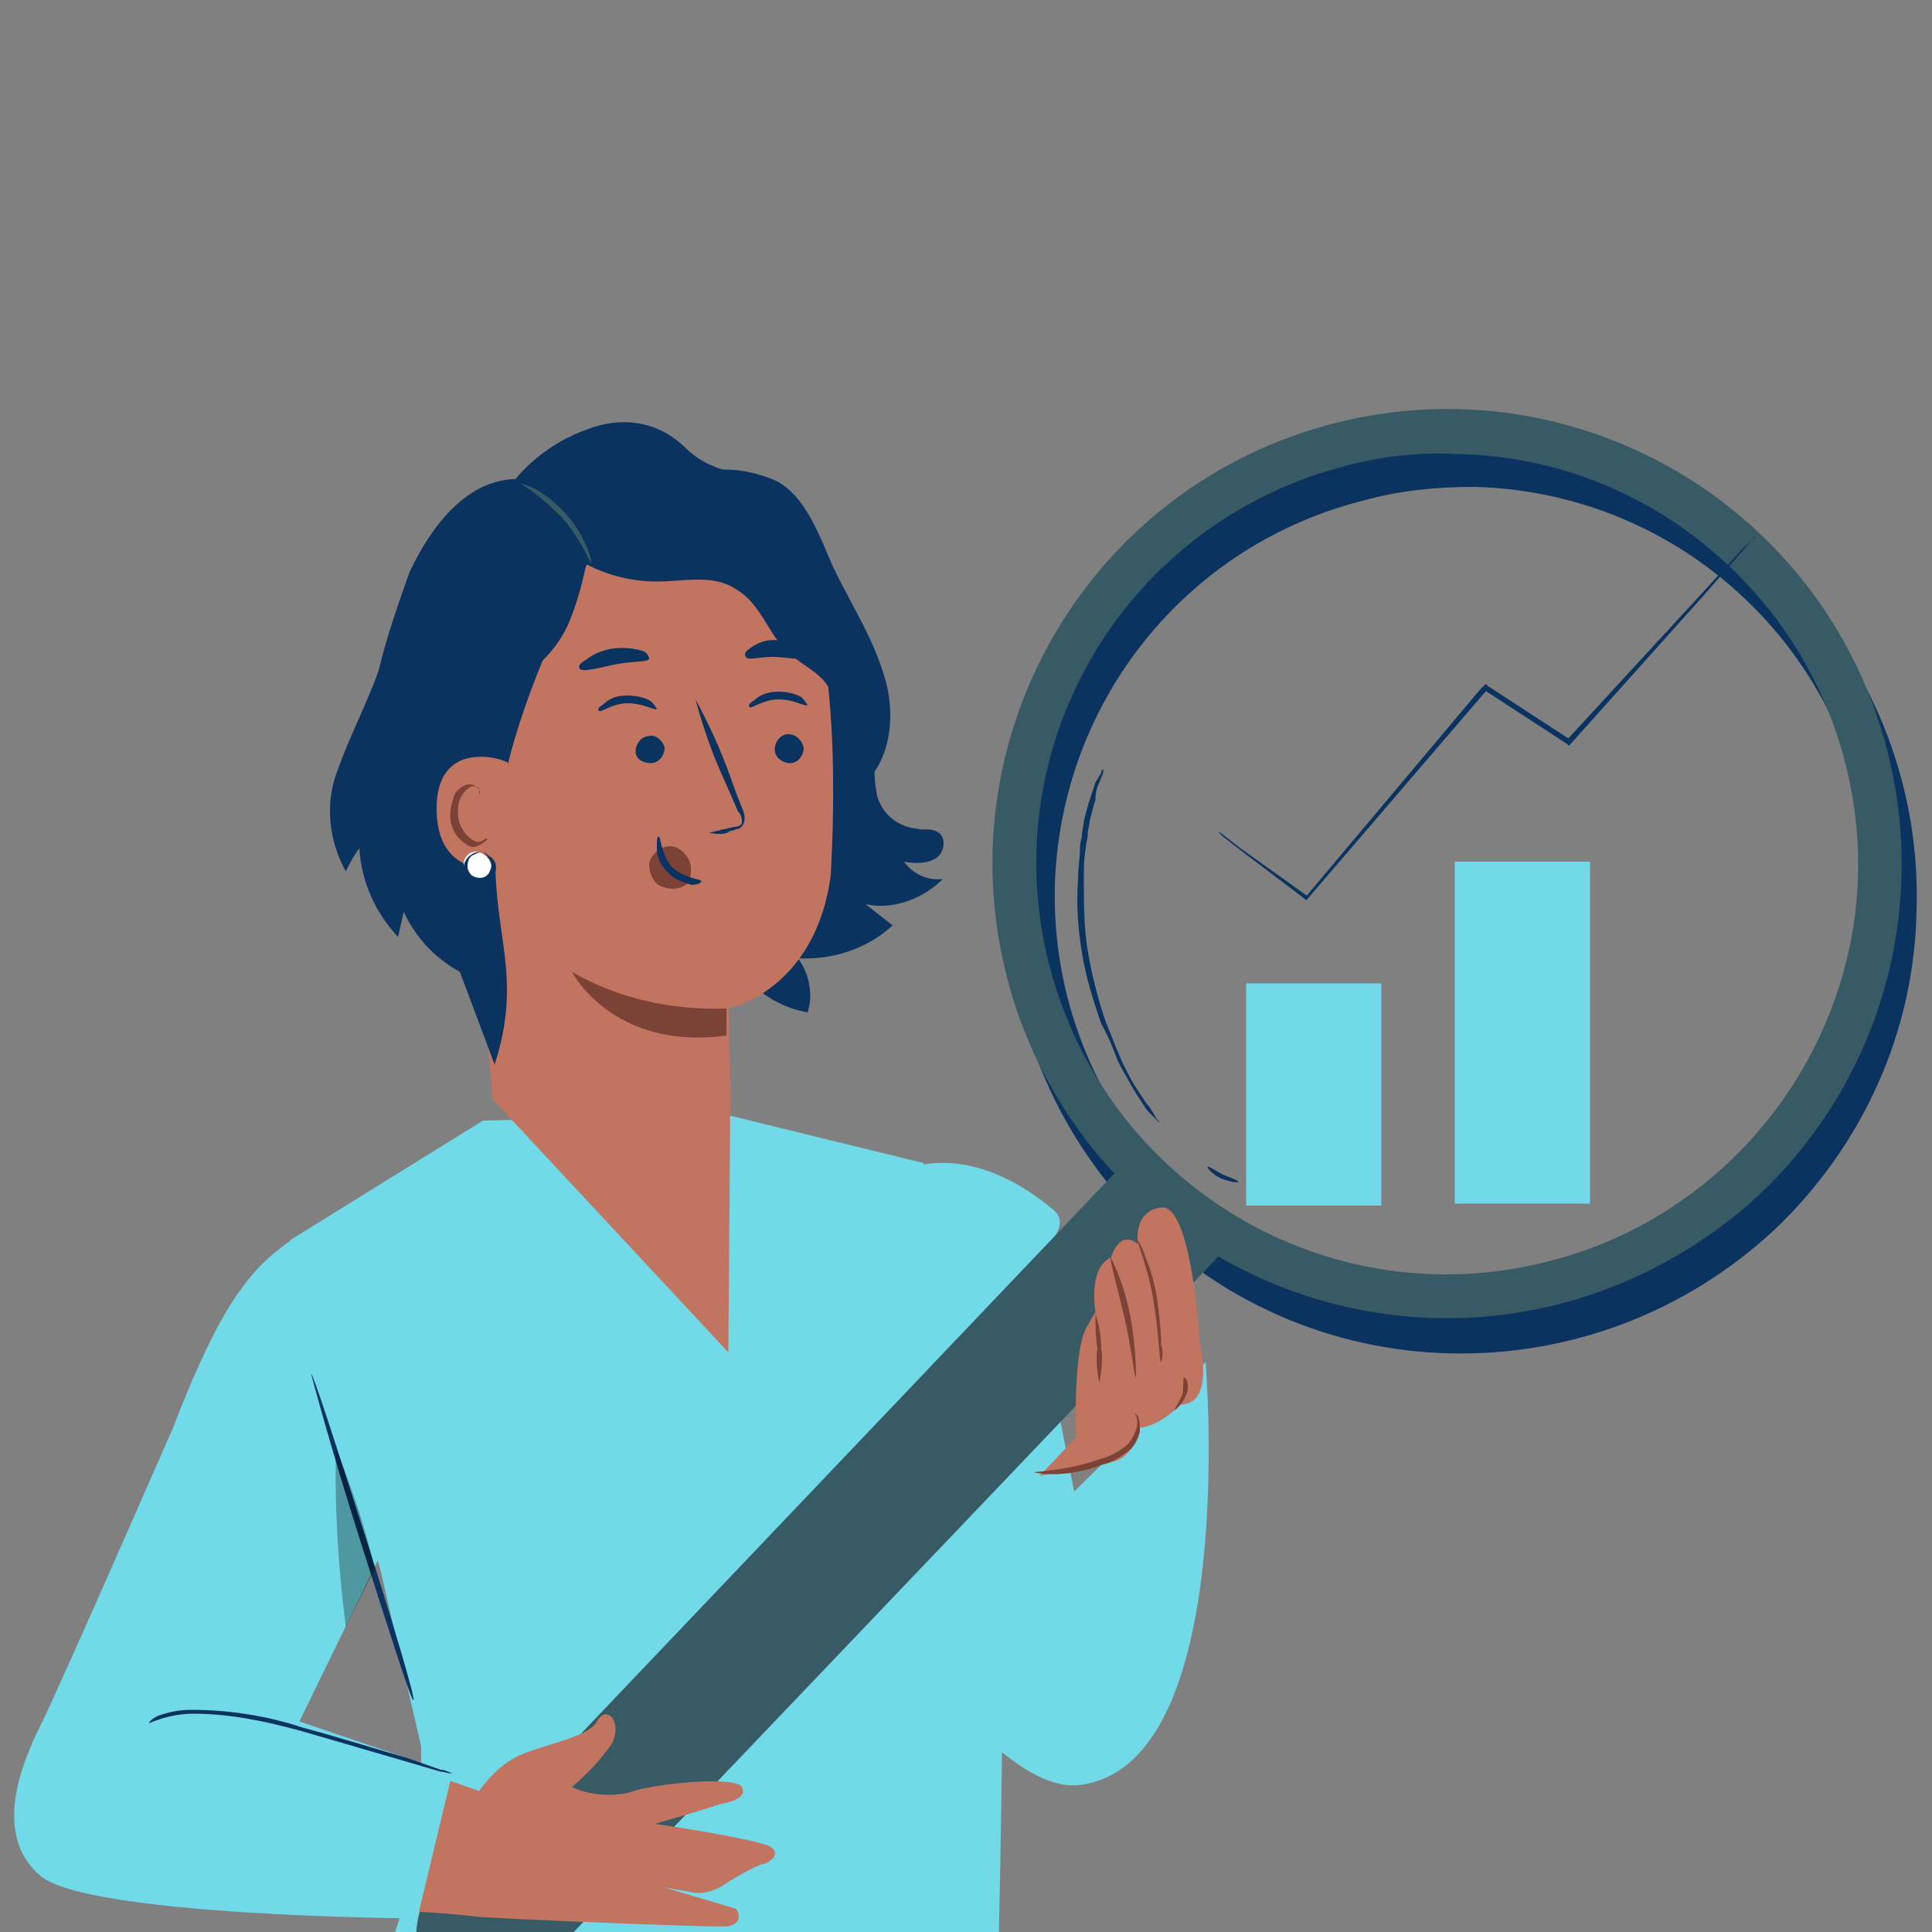 <?xml version="1.0" encoding="utf-8"?>
<!-- Generator: Adobe Illustrator 26.0.1, SVG Export Plug-In . SVG Version: 6.00 Build 0)  -->
<svg version="1.1" id="Capa_1" xmlns="http://www.w3.org/2000/svg" xmlns:xlink="http://www.w3.org/1999/xlink" x="0px" y="0px"
	 viewBox="0 0 100 100" style="enable-background:new 0 0 100 100;" xml:space="preserve">
<rect x="0" y="0" width="100" height="100" fill="#808080" stroke="none"/>
<style type="text/css">
	.st0{clip-path:url(#SVGID_00000078030877705841025270000017994989224903438492_);}
	.st1{fill:#71D9E7;}
	.st2{fill:#0B3360;}
	.st3{fill:#C17560;}
	.st4{fill:#7C4236;}
	.st5{fill:#FFFFFF;}
	.st6{fill:#375A64;}
	.st7{opacity:0.3;}
</style>
<g id="Capa_1_00000120561313332585596570000003233636774521308036_">
	<g>
		<defs>
			<rect id="SVGID_1_" width="100" height="100"/>
		</defs>
		<clipPath id="SVGID_00000183954340732581117540000009158694885390671501_">
			<use xlink:href="#SVGID_1_"  style="overflow:visible;"/>
		</clipPath>
		<g style="clip-path:url(#SVGID_00000183954340732581117540000009158694885390671501_);">
			<g>
				<g>
					<g>
						<path class="st1" d="M15,64.2l4.7,17.1l2.1,9.1c0,7.8-2.1,11.4-2.1,11.4l32-1.6c0,0,0.5-21.7,0-25.8l-3.9-14.2l-10.2-2.5
							L25,58L15,64.2z"/>
						<path class="st2" d="M59,88.3c-0.1-0.3-0.1-0.6-0.1-0.8c0-1.4,0.5-2.7,1.4-3.8c0.3-0.4,0.6-0.6,0.6-0.6
							c-0.6,0.7-1.1,1.5-1.4,2.4C59.2,86.4,59,87.3,59,88.3z"/>
						<path class="st1" d="M62.4,70.5l-6.8,6.7l-2-10.2c-1.4-1.4,2.4-3.2,0.9-4.4C50.2,59,47,60.5,47,60.5l-12.9,9.2l7.5,7.4
							c0,0,8.8,15.8,14.2,15.3C64.2,91.5,62.4,70.5,62.4,70.5L62.4,70.5z"/>
					</g>
				</g>
				<g>
					<path class="st2" d="M48.8,45.5c-0.8,0.1-1.6-0.3-2-0.9c0.5,0.1,1.1,0.1,1.5-0.1c0.5-0.2,0.7-0.9,0.4-1.3
						c-0.4-0.4-0.8-0.2-1.2-0.3c-1-0.1-1.8-0.7-2.1-1.7c-0.2-1-0.2-2.1,0.1-3.1c0.3-3.1-1.1-6.1-3.6-7.9l-6.5-3.8
						c-2.3,3.2-3.2,7.1-2.6,11c0.6,3.8,2,7.5,4.1,10.7c0.5,1,1.2,1.9,2,2.8c0.8,0.8,1.8,1.3,2.9,1.5c0.3-0.9,0.1-2-0.5-2.8
						c1.8,0.1,3.6-0.5,4.9-1.7l-1.4-1.1C46.1,47.1,47.7,46.6,48.8,45.5z"/>
					<g>
						<g>
							<path class="st3" d="M23.6,34.8c0.1-2.7,1.9-5,4.4-5.8l8.3-2.3c3.6-0.5,6.1,3.8,6.4,7.4c0.5,3.7,0.5,7.4,0.3,11.2
								c-0.8,6-5.3,6.9-5.3,6.9s0.1,2.8,0.1,4.5L37.7,70L25.5,56.9L23.6,34.8C23.5,34.8,23.5,35,23.6,34.8z"/>
							<path class="st2" d="M41.6,38.7c0,0.4-0.3,0.8-0.7,0.8c-0.4,0-0.8-0.3-0.8-0.7c0,0,0,0,0,0c0-0.4,0.3-0.8,0.7-0.8
								C41.2,38,41.5,38.3,41.6,38.7C41.6,38.7,41.6,38.7,41.6,38.7z"/>
							<path class="st2" d="M41.8,36.5c-0.1,0.1-0.7-0.3-1.5-0.3c-0.8,0-1.4,0.5-1.5,0.4c-0.1-0.1,0-0.2,0.3-0.4
								c0.3-0.3,0.8-0.4,1.2-0.4c0.4,0,0.9,0.1,1.2,0.3C41.7,36.3,41.8,36.5,41.8,36.5z"/>
							<path class="st2" d="M34.4,38.7c0,0.4-0.3,0.8-0.7,0.8c-0.4,0-0.8-0.2-0.8-0.6c0,0,0,0,0,0c0-0.4,0.3-0.8,0.7-0.8
								C33.9,38,34.3,38.3,34.4,38.7C34.4,38.7,34.4,38.7,34.4,38.7z"/>
							<path class="st2" d="M34,36.7c-0.1,0.1-0.7-0.3-1.5-0.3c-0.8,0-1.4,0.5-1.5,0.4c-0.1-0.1,0-0.2,0.3-0.4
								c0.3-0.3,0.7-0.4,1.2-0.4c0.4,0,0.9,0.1,1.2,0.3C33.9,36.5,34,36.7,34,36.7z"/>
							<path class="st2" d="M36.7,43.1c0.4-0.1,0.9-0.2,1.3-0.3c0.2,0,0.4-0.1,0.4-0.2c0-0.2,0-0.4-0.2-0.6l-0.7-1.6
								c-0.6-1.3-1.1-2.7-1.5-4.2c0.7,1.3,1.3,2.6,1.8,4c0.2,0.6,0.4,1.1,0.6,1.6c0.1,0.2,0.2,0.5,0.1,0.8c-0.1,0.2-0.2,0.3-0.3,0.3
								c-0.1,0-0.2,0.1-0.4,0.1C37.6,43.2,37.2,43.2,36.7,43.1z"/>
							<path class="st4" d="M29.6,50.3c0,0,2.1,4.1,8,3.3v-1.4C34.8,52.3,32,51.7,29.6,50.3z"/>
							<path class="st2" d="M33.6,34.1c-0.1,0.2-0.9,0.1-1.8,0.3s-1.7,0.4-1.8,0.2c-0.1-0.2,0.1-0.3,0.4-0.5
								c0.8-0.6,1.9-0.7,2.9-0.4C33.5,33.8,33.6,34,33.6,34.1z"/>
							<path class="st2" d="M41.4,34c-0.1,0.2-0.7,0-1.4,0s-1.3,0.2-1.4,0s0-0.3,0.3-0.5c0.7-0.5,1.6-0.5,2.2,0
								C41.4,33.7,41.5,33.9,41.4,34z"/>
						</g>
						<path class="st4" d="M33.6,44.7c0.1-0.5,0.6-0.9,1.1-0.9c0.4,0,0.7,0.3,0.9,0.6c0.2,0.3,0.2,0.7,0.1,1.1v0.1
							c-0.3,0.4-0.9,0.5-1.4,0.3C33.9,45.8,33.6,45.3,33.6,44.7z"/>
						<path class="st2" d="M36.3,45.6c0-0.1-0.8-0.1-1.5-0.7c-0.6-0.7-0.6-1.6-0.7-1.6c-0.1,0-0.1,0.2-0.1,0.6
							c0,0.5,0.2,0.9,0.6,1.3c0.3,0.3,0.8,0.5,1.2,0.6C36.1,45.8,36.3,45.7,36.3,45.6z"/>
					</g>
					<path class="st2" d="M26.3,25.3c1.1-1.6,2.9-2.8,4.8-3.3c1.6-0.4,3.2,0,4.4,1.2c0.5,0.5,1.2,0.9,1.9,1.1c1,0,1.9,0.2,2.8,0.6
						c1.5,0.8,2.2,2.8,2.9,4.4c0.9,1.9,2.1,3.7,2.7,5.8c0.6,2,0.3,4.6-1.5,5.8c0.3-1.7,0.6-3.7-0.4-5.2c-0.7-1.1-2-1.8-3-2.8
						c-1.1-1.2-1.3-2.8-2.5-3.9C35.9,26.5,31.1,31,26.3,25.3"/>
					<path class="st2" d="M43.5,33.5c-0.6-1.7-1.5-3.4-2.7-4.8c-3.1-3.7-8.5-4.3-12.5-1.6h-0.5c1.5,1.9,3.8,3,6.2,3
						c1.4,0,2.9-0.4,4.1,0.4c1.2,0.7,1.6,2.1,2.5,3.1c0.7,0.7,1.5,1,2.1,1.7c0.6,0.8,1.1,1.6,1.3,2.6C44.6,36.4,44.1,34.9,43.5,33.5
						z"/>
					<path class="st2" d="M30.9,28.2l-3.8-3.4c-3-0.2-4.9,2.7-5.9,4.8c-0.6,1.7-1.2,3.4-1.6,5.1c-0.6,1.7-1.5,3.4-2.1,5.1
						c-0.7,1.7-0.5,3.7,0.4,5.3c0.2-0.4,0.4-0.8,0.7-1.2c0.1,1.7,0.8,3.3,2,4.6c0.1-0.4,0.2-0.9,0.3-1.3c0.6,1.3,1.6,2.4,2.9,3.1
						l1.8,4.8C28.2,47.1,21.4,46.5,30.9,28.2z"/>
					<path class="st2" d="M30.4,28.9c-0.2,1.1-0.5,2.2-0.9,3.2c-0.4,1-1.1,1.9-2,2.6c-1.3,0.9-3,1.1-4.6,1.5s-3.3,1.1-3.9,2.6
						c0.3-2.2,0.7-4.3,1.3-6.4c0.7-2.3,1.7-4.7,3.7-6.1c1.8-1.4,4.2-1.7,6.3-0.9"/>
					<g>
						<g>
							<path class="st3" d="M26.3,39.5c-0.1-0.2-3.8-1.4-3.7,2.5s3.9,2.9,3.9,2.8C26.4,44.7,26.3,39.5,26.3,39.5z"/>
							<path class="st4" d="M25.2,43.4c0,0-0.1,0-0.2,0.1c-0.2,0.1-0.3,0.1-0.5,0c-0.5-0.3-0.8-0.9-0.8-1.4c0-0.3,0-0.6,0.2-0.9
								c0.1-0.2,0.3-0.4,0.5-0.5c0.2,0,0.3,0,0.4,0.2c0,0.1,0,0.2,0,0.2s0.1-0.1,0-0.2c0-0.1-0.1-0.2-0.2-0.2
								c-0.1-0.1-0.2-0.1-0.4-0.1c-0.3,0.1-0.6,0.3-0.7,0.6c-0.1,0.3-0.2,0.7-0.2,1c0,0.7,0.4,1.3,1,1.6c0.2,0.1,0.4,0,0.6-0.1
								C25.2,43.5,25.3,43.4,25.2,43.4z"/>
						</g>
						<g>
							<path class="st5" d="M24.8,44.1C24.4,44,24,44.3,24,44.7s0.2,0.8,0.6,0.9c0.4,0.1,0.7-0.1,0.8-0.5c0.1-0.4-0.1-0.7-0.4-0.9"
								/>
							<path class="st2" d="M25,44.1c0,0,0.2,0.1,0.4,0.5c0.1,0.2,0,0.4-0.1,0.6c-0.2,0.3-0.6,0.3-0.9,0.1c-0.1-0.1-0.2-0.3-0.2-0.4
								c0-0.2,0-0.4,0.2-0.6c0.2-0.1,0.4-0.2,0.6-0.2c0,0-0.1,0-0.2,0c-0.4,0-0.8,0.4-0.8,0.8c0,0,0,0.1,0,0.1
								c0,0.3,0.3,0.6,0.6,0.7c0.3,0.1,0.7,0,0.9-0.3c0.3-0.4,0.2-0.9-0.2-1.1c0,0,0,0,0,0C25.1,44.1,25,44.1,25,44.1z"/>
						</g>
					</g>
					<path class="st6" d="M30.6,29.2c-0.4-0.9-0.9-1.7-1.5-2.4c-0.7-0.7-1.4-1.3-2.2-1.8c0.3,0.1,0.6,0.2,0.8,0.3
						c1.2,0.7,2.2,1.8,2.7,3.1C30.5,28.6,30.6,28.9,30.6,29.2z"/>
				</g>
				<g>
					<g>
						<path class="st2" d="M92.8,30.3c-8.9-9.4-23.8-9.8-33.3-0.9s-9.8,23.8-0.9,33.3s23.8,9.8,33.3,0.9c4.5-4.3,7.2-10.2,7.3-16.5
							C99.4,40.9,97.1,34.8,92.8,30.3z M76.3,25.2c11.7,0.3,20.9,10,20.6,21.7c-0.3,11.7-10,20.9-21.7,20.6s-20.9-10-20.6-21.7
							c0.3-9.5,6.8-17.6,16-19.9C72.4,25.4,74.3,25.2,76.3,25.2z"/>
						<path class="st2" d="M60,58.1c0,0-0.1-0.1-0.1-0.1l-0.4-0.4c-0.2-0.2-0.3-0.4-0.5-0.7c-0.2-0.3-0.4-0.6-0.6-1L58,55.2
							c-0.1-0.2-0.2-0.4-0.3-0.7c-0.2-0.5-0.4-1-0.7-1.5c-0.4-1.2-0.8-2.4-1-3.7c-0.2-1.2-0.3-2.5-0.2-3.8c0-0.6,0.1-1.1,0.1-1.6
							c0-0.3,0.1-0.5,0.1-0.7s0.1-0.5,0.1-0.7c0.1-0.4,0.2-0.8,0.3-1.1c0.1-0.3,0.2-0.6,0.3-0.9L57,40c0-0.1,0-0.1,0.1-0.2
							c0,0,0,0.1,0,0.2l-0.2,0.5c-0.1,0.2-0.2,0.5-0.2,0.9c-0.1,0.3-0.2,0.7-0.3,1.1c0,0.2-0.1,0.4-0.1,0.7c0,0.2-0.1,0.5-0.1,0.7
							c-0.1,0.5-0.1,1.1-0.1,1.6c0,1.2,0,2.5,0.2,3.7c0.2,1.2,0.5,2.4,0.9,3.6c0.2,0.5,0.4,1,0.6,1.5c0.1,0.2,0.2,0.5,0.3,0.7
							c0.1,0.2,0.2,0.4,0.3,0.6c0.2,0.4,0.4,0.7,0.6,1c0.2,0.3,0.3,0.5,0.5,0.7l0.3,0.5C59.9,58,60,58,60,58.1z"/>
						<path class="st2" d="M64.1,61.2c-0.3,0-0.6-0.1-0.9-0.2c-0.4-0.2-0.7-0.5-0.7-0.6s0.4,0.2,0.8,0.4
							C63.8,61,64.1,61.1,64.1,61.2z"/>
						<g>
							<g>
								<path class="st6" d="M52.2,40.3c2.4-12.6,14.5-20.8,27.1-18.4S100.1,36.5,97.7,49c-0.9,4.8-3.3,9.1-6.8,12.4l0,0
									c-9.3,8.8-23.9,8.5-32.7-0.8C53,55.3,50.8,47.7,52.2,40.3z M96.2,48.7c2.2-11.7-5.4-23-17.2-25.3s-23,5.4-25.3,17.2
									c-2.2,11.7,5.4,23,17.2,25.3c6.8,1.3,13.9-0.8,18.9-5.6C93.1,57.2,95.3,53.2,96.2,48.7z"/>
								<path class="st6" d="M80.7,67.5c-12.6,3.2-25.4-4.4-28.6-17c-3.2-12.6,4.4-25.4,17-28.6c12.6-3.2,25.4,4.4,28.6,17
									c2.1,8.3-0.4,17-6.6,22.9C88.2,64.5,84.6,66.5,80.7,67.5z M69.3,22.6c-12.2,3.1-19.6,15.5-16.5,27.7s15.5,19.6,27.7,16.5
									c12.2-3.1,19.6-15.5,16.5-27.7c-2.5-9.9-11.3-17-21.5-17.2C73.4,21.8,71.4,22.1,69.3,22.6z M80.3,66c-1.9,0.5-4,0.7-6,0.7
									C62.3,66.4,52.7,56.3,53,44.1C53.3,32,63.4,22.4,75.5,22.7c5.8,0.1,11.4,2.6,15.4,6.8c4.9,5.2,7,12.3,5.7,19.3l0,0
									C94.9,57.2,88.6,63.9,80.3,66z M69.7,24.1c-11.4,2.9-18.3,14.4-15.4,25.8c2.9,11.4,14.4,18.3,25.8,15.4
									c8-2,14.1-8.5,15.7-16.6l0,0c1.3-6.7-0.8-13.7-5.5-18.6c-3.9-4.1-9.2-6.5-14.9-6.6C73.5,23.4,71.6,23.6,69.7,24.1z"/>
							</g>
							<path class="st6" d="M22.9,102.8l-0.6-0.5c-1.2-1.2-0.8-3.6,0-4.4L58,60.4c0.2-0.2,0.5-0.1,0.8,0.1l4,3.8
								c0.2,0.2,0.3,0.5,0.2,0.8l-35.5,37.2C26.7,103.1,24.1,103.9,22.9,102.8z"/>
						</g>
					</g>
					<g>
						<path class="st3" d="M53.8,76.4l1.9-2c0,0-0.2-4.6,0.6-5.8l0.4-0.7c0,0-0.4-2.3,0.8-2.8c0.3-0.9,0.8-1.2,1.4-0.7
							c0,0-0.3-1.7,1.2-1.9c1.6-0.2,2,7,2,7s0.8,3.2-1,3.2c-0.6,0.6-1.3,1.1-2.1,1.2c0,0-0.3,1.9-1.9,1.8L53.8,76.4z"/>
						<path class="st4" d="M58.7,73.1c0,0,0.1,0.1,0.2,0.2c0.1,0.2,0.1,0.5,0.1,0.8c-0.1,0.4-0.3,0.8-0.6,1
							c-0.4,0.3-0.8,0.6-1.3,0.7c-0.8,0.3-1.7,0.5-2.5,0.5c-0.4,0-0.7,0-1.1-0.1c1.2-0.1,2.4-0.3,3.5-0.7c0.4-0.1,0.8-0.3,1.2-0.6
							c0.3-0.2,0.5-0.6,0.6-0.9C58.9,73.7,58.9,73.4,58.7,73.1z"/>
						<path class="st4" d="M60.1,70.5c-0.1,0-0.1-1.4-0.4-3.2s-0.9-3.1-0.8-3.1c0.2,0.3,0.3,0.6,0.4,0.9c0.3,0.7,0.5,1.5,0.6,2.2
							c0.1,0.8,0.2,1.5,0.2,2.3C60.2,69.9,60.2,70.2,60.1,70.5z"/>
						<path class="st4" d="M58.8,71.3c-0.1,0-0.2-1.4-0.6-3.1c-0.4-1.7-0.8-3.1-0.7-3.1c0.5,1,0.8,2,1,3
							C58.7,69.2,58.8,70.3,58.8,71.3z"/>
						<path class="st4" d="M61.3,71.3c0.1,0,0.3,0.4,0.1,0.9c-0.2,0.5-0.6,0.8-0.6,0.8c0-0.1,0.2-0.4,0.4-0.8
							C61.3,71.6,61.2,71.3,61.3,71.3z"/>
						<path class="st4" d="M56.9,71.6c-0.1-0.6-0.2-1.2-0.1-1.8c-0.1-0.6-0.1-1.2-0.1-1.8c0.2,0.6,0.3,1.2,0.3,1.8
							C57.1,70.4,57,71,56.9,71.6z"/>
					</g>
					<path class="st3" d="M24.8,92.7c0.5-0.7,1.1-1.3,1.8-1.7c1.3-0.7,3.8-1,4.3-1.9s1.3,0,0.8,1.1c-0.6,0.9-1.3,1.6-2.1,2.3
						c0.9,0.4,1.9,0.5,2.9,0.3c1.3-0.5,5.6-0.9,5.9-0.3s-0.7,0.8-1.2,0.9c-0.5,0.2-3.3,1-3.3,1s5.4,0.8,6,1.2
						c0.6,0.4-0.2,0.9-0.5,0.9c-0.7,0.3-1.4,0.7-2,1.1c-0.5,0.3-1.1,0.5-1.8,0.3l-1.2-0.2l3.7,1.1c0,0,0.5,0.7-0.4,0.9
						c-0.4,0.1-12.2-0.4-13.1-0.5c-1.5-0.2-4-0.3-4-0.3l1.9-7L24.8,92.7z"/>
					<path class="st1" d="M15.5,89.1L20.9,78l-4.8-14.4c-1.4,0.7-2.7,1.8-3.6,3.1C10.8,68.9,9,73.8,9,73.8S3.1,87.3,2.1,89.3
						s-2.5,5.7,0,7.8c2.5,2.1,19.5,2.2,19.5,2.2l1.8-7.5L15.5,89.1z"/>
					<path class="st2" d="M16.1,71.1c0.1,0,1.3,3.7,2.8,8.4s2.6,8.4,2.5,8.5c-0.1,0.1-1.3-3.7-2.8-8.4
						C17.1,74.9,16.1,71.1,16.1,71.1z"/>
					<path class="st2" d="M23.4,91.8c-0.2,0-0.4-0.1-0.6-0.1l-1.7-0.5c-1.4-0.4-3.4-1-5.5-1.6c-1.8-0.5-3.7-0.9-5.6-0.9
						c-0.8,0-1.6,0.2-2.3,0.5C7.8,89,8,88.9,8.2,88.8c0.6-0.2,1.1-0.3,1.7-0.3c1.9,0,3.9,0.3,5.7,0.9c2.2,0.6,4.1,1.2,5.5,1.6
						l1.7,0.6C23,91.6,23.2,91.7,23.4,91.8z"/>
					<g class="st7">
						<path d="M17.4,74.8c-0.1,3.1,0.1,6.3,0.5,9.4l1.5-3C18.9,79,18.2,77,17.4,75"/>
					</g>
				</g>
				<g>
					<rect x="64.5" y="50.9" class="st1" width="7" height="11.5"/>
					<rect x="75.3" y="44.6" class="st1" width="7" height="17.7"/>
					<path class="st2" d="M90.9,27.7c-0.1,0.1-0.1,0.2-0.2,0.2l-0.5,0.6l-2,2.3l-6.9,7.7l-0.1,0.1l-0.1-0.1l-4.3-2.8H77l-0.2,0.2
						l-9.1,10.6l-0.1,0.1l-0.1-0.1L64.2,44l-0.9-0.7c-0.1-0.1-0.2-0.2-0.3-0.3c0.1,0.1,0.2,0.1,0.3,0.2l0.9,0.7l3.5,2.5h-0.1l9-10.7
						l0.2-0.2l0.1-0.1l0.1,0.1l4.3,2.8h-0.2l7-7.6l2-2.2l0.6-0.6L90.9,27.7z"/>
				</g>
			</g>
		</g>
	</g>
</g>
</svg>
